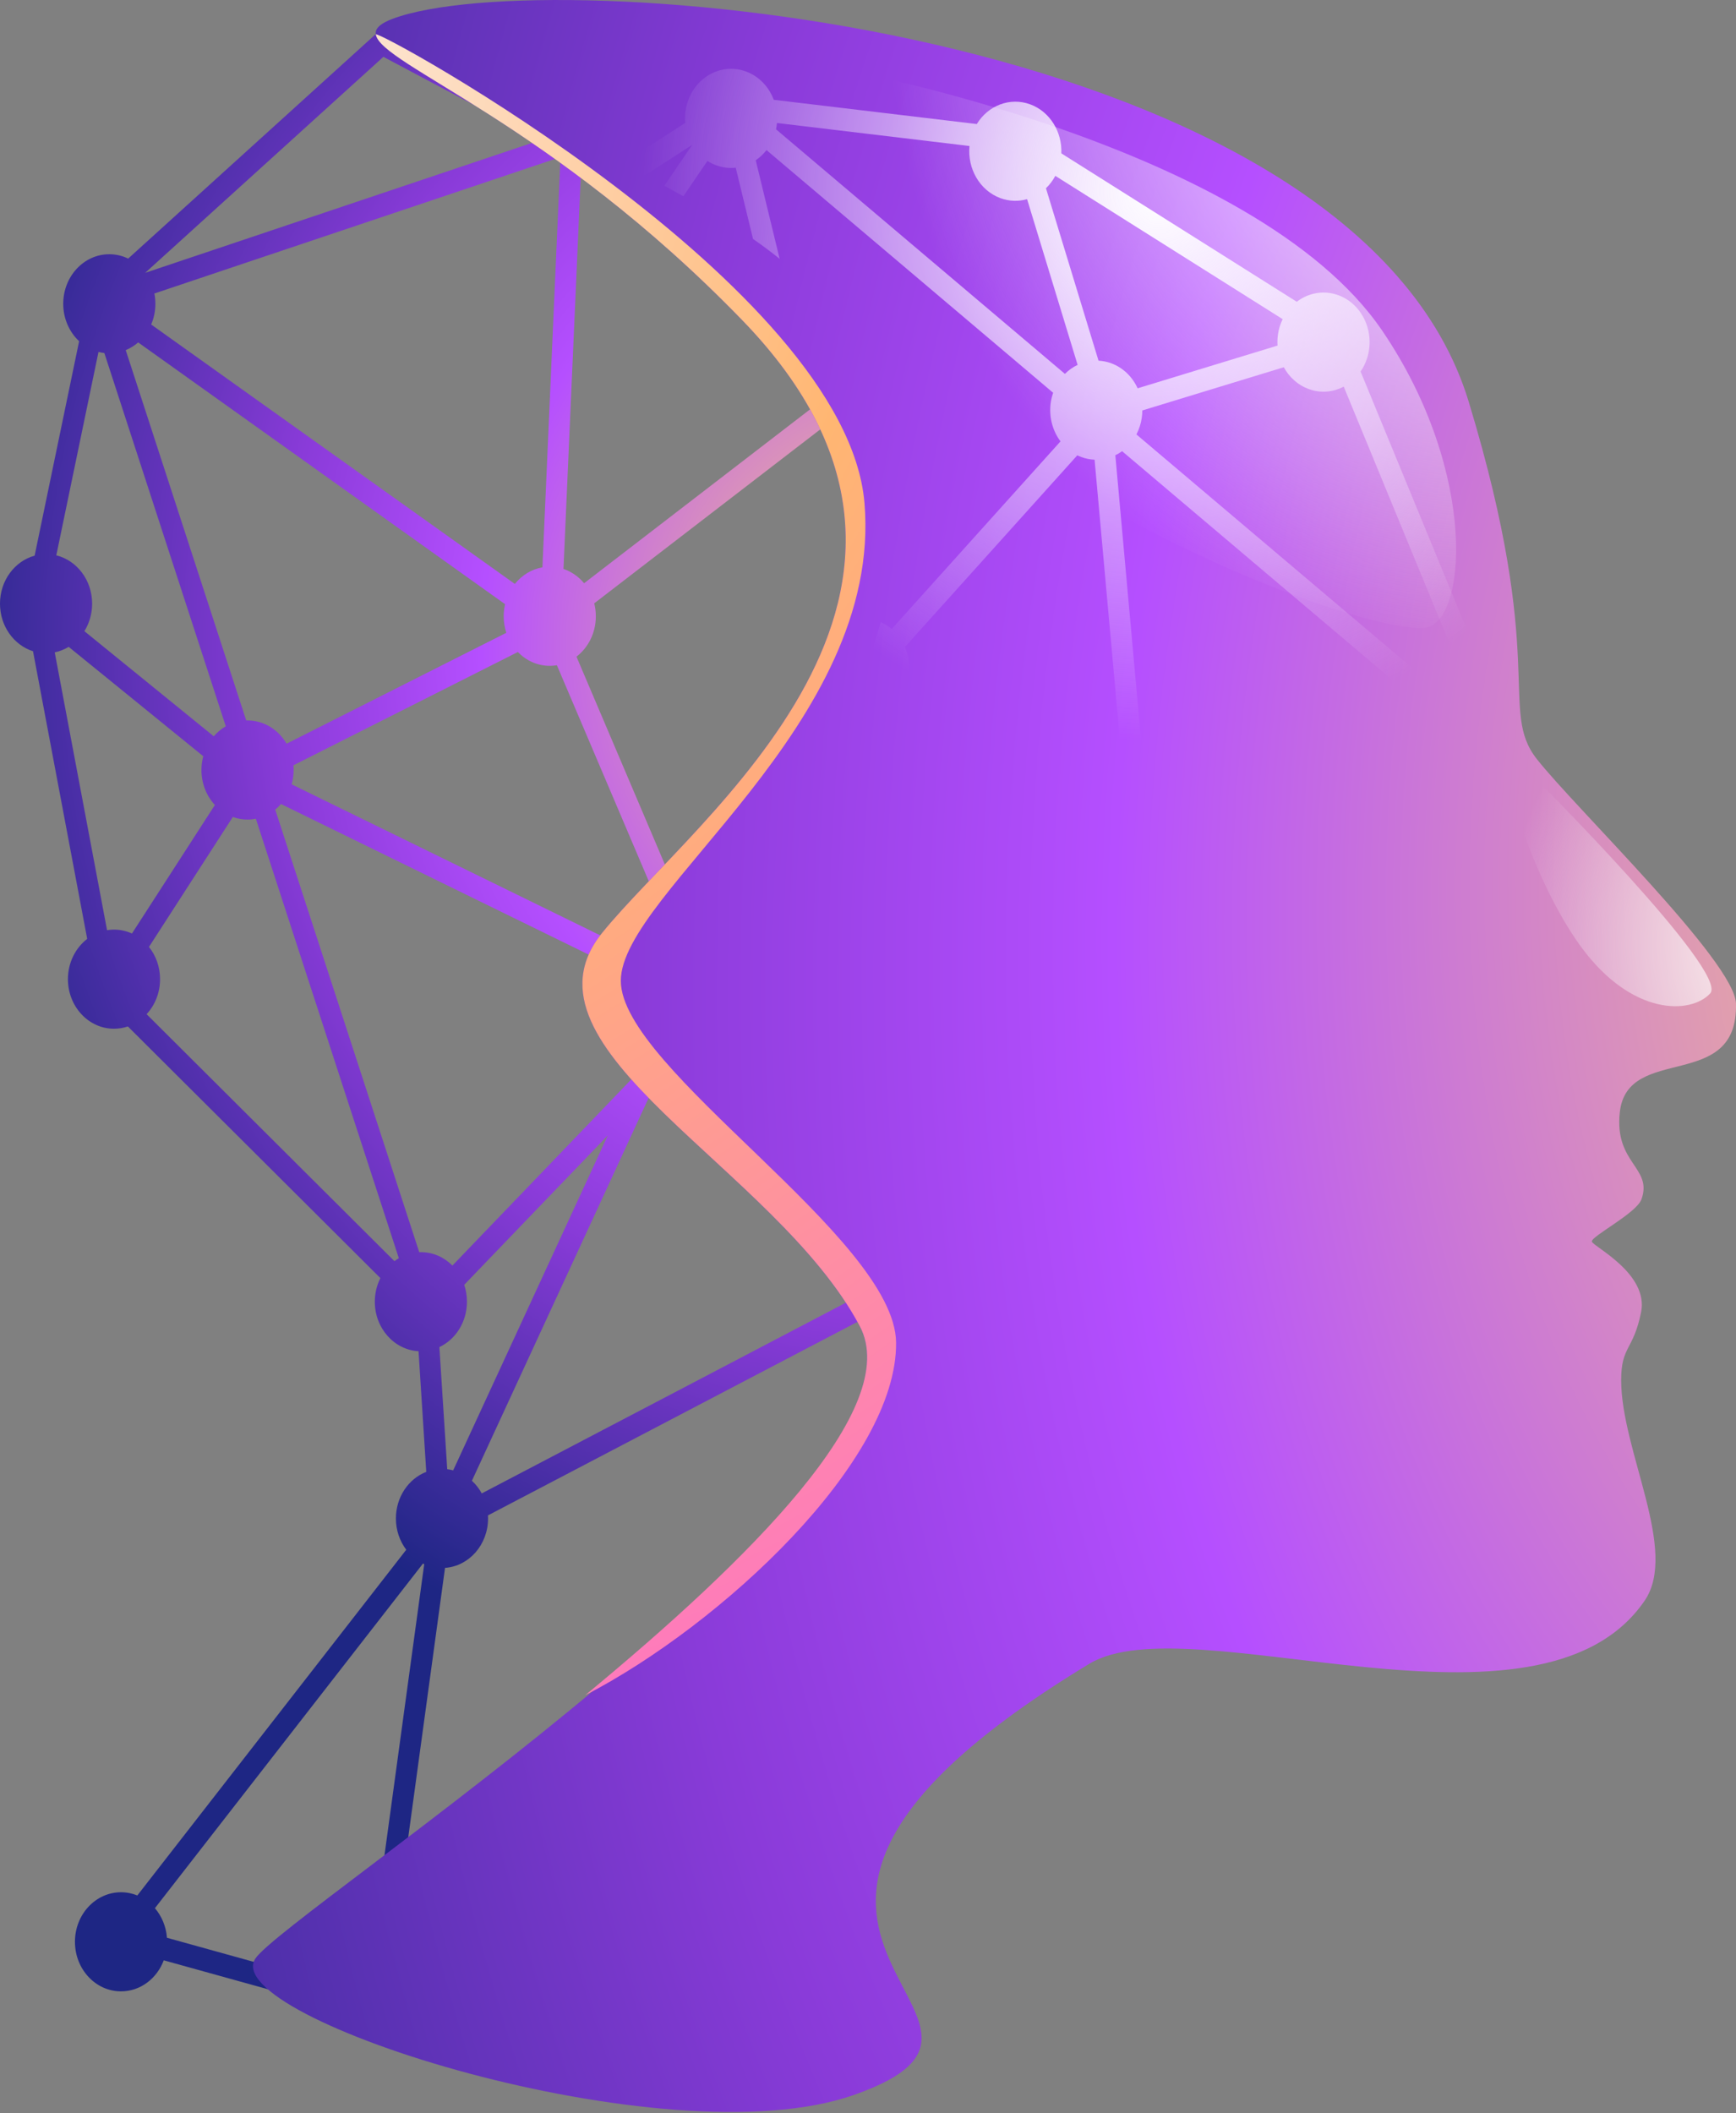 <svg width="1000" height="1217" viewBox="0 0 1000 1217" fill="none" xmlns="http://www.w3.org/2000/svg">
<rect x="0" y="0" width="1000" height="1217" fill="#808080" stroke="none"/>
<g clip-path="url(#clip0_7958_7)">
<path d="M-0.004 347.632C-0.004 334.311 8.479 323.127 19.951 319.978L45.574 196.492C39.976 191.262 36.425 183.552 36.425 174.941C36.425 159.177 48.303 146.404 62.963 146.404C66.833 146.404 70.513 147.305 73.831 148.912L216.048 20.002C217.897 18.329 220.489 17.986 222.648 19.138L327.971 75.07L417.873 44.879C421.078 43.801 424.481 45.724 425.483 49.161C426.486 52.608 424.697 56.268 421.501 57.345L335.21 86.319L324.584 327.632C329.215 329.183 333.301 332.063 336.462 335.863L489.038 218.49C491.768 216.391 495.56 217.069 497.512 220.004C499.465 222.94 498.834 227.018 496.104 229.117L342.302 347.437C342.898 349.815 343.226 352.314 343.226 354.897C343.226 364.493 338.821 372.974 332.065 378.148L415.851 575.076C424.11 576.943 448.073 582.443 471.89 588.592C489.15 593.042 502.981 596.971 513.002 600.26C532.05 606.512 535.592 609.717 536.343 614.547C537.717 623.418 523.584 709.383 517.433 745.937C517.088 747.99 515.852 749.737 514.116 750.647L281.089 872.655C281.123 873.241 281.14 873.816 281.14 874.411C281.14 889.544 270.187 901.917 256.348 902.883L225.257 1130.57L514.15 864.109C516.699 861.759 520.526 862.075 522.711 864.815C524.897 867.555 524.603 871.671 522.055 874.021L222.562 1150.25L221.923 1154.95C221.482 1158.2 218.89 1160.54 215.919 1160.54C215.625 1160.54 215.331 1160.52 215.029 1160.47C214.105 1160.32 213.267 1159.96 212.541 1159.43C211.539 1160.16 210.364 1160.54 209.163 1160.54C208.654 1160.54 208.144 1160.47 207.643 1160.33L94.33 1128.88C90.399 1139.36 80.862 1146.75 69.71 1146.75C55.05 1146.75 43.172 1133.98 43.172 1118.21C43.172 1102.45 55.05 1089.68 69.71 1089.68C73.018 1089.68 76.189 1090.34 79.109 1091.52L234.017 892.442C230.293 887.528 228.056 881.257 228.056 874.42C228.056 862.075 235.347 851.559 245.549 847.583L241.092 778.116C227.063 777.355 215.91 764.888 215.91 749.616C215.91 744.693 217.076 740.048 219.115 736.007L73.658 591.091C71.135 591.946 68.449 592.41 65.667 592.41C51.007 592.41 39.129 579.628 39.129 563.873C39.129 554.305 43.509 545.851 50.23 540.668L19.018 375.018C8.021 371.534 -0.004 360.6 -0.004 347.651V347.632ZM32.434 319.81C44.252 322.699 53.072 334.051 53.072 347.632C53.072 353.494 51.431 358.938 48.614 363.471L123.131 424.01C125.118 421.697 127.459 419.747 130.059 418.242L60.104 203.302C58.955 203.172 57.832 202.958 56.735 202.67L32.434 319.792V319.81ZM84.447 584.031L227.209 726.262C228.021 725.64 228.868 725.073 229.749 724.553L147.38 471.489C145.825 471.796 144.227 471.963 142.585 471.963C139.622 471.963 136.78 471.433 134.119 470.467L85.812 545.303C89.795 550.292 92.205 556.776 92.205 563.864C92.205 571.741 89.242 578.866 84.447 584.031ZM261.047 846.728L350.111 653.842L267.405 739.881C268.433 742.918 268.986 746.198 268.986 749.607C268.986 761.293 262.455 771.326 253.108 775.738L257.617 846.06C258.784 846.199 259.924 846.422 261.038 846.719L261.047 846.728ZM242.457 721.07C249.48 721.07 255.855 724.005 260.606 728.789L366.266 618.867L377.815 593.85C379.31 590.617 382.947 589.298 385.953 590.905C387.586 591.779 388.683 593.33 389.115 595.086L404.284 579.303L403.343 577.083C402.254 578.058 400.872 578.606 399.447 578.606C398.609 578.606 397.753 578.42 396.933 578.021L161.875 463.008C160.847 464.178 159.733 465.256 158.541 466.222L241.498 721.097C241.817 721.088 242.137 721.07 242.457 721.07ZM290.937 347.92L79.593 197.189C77.45 199.047 75.031 200.543 72.422 201.62L141.842 414.897C142.093 414.897 142.343 414.879 142.594 414.879C152.079 414.879 160.39 420.23 165.089 428.274L291.662 364.409C290.686 361.437 290.151 358.232 290.151 354.897C290.151 352.491 290.427 350.159 290.954 347.93L290.937 347.92ZM220.843 32.737L83.67 157.086C83.67 157.086 83.679 157.096 83.687 157.105L311.186 80.708L220.851 32.737H220.843ZM88.931 169.023C89.311 170.937 89.51 172.916 89.51 174.95C89.51 179.205 88.637 183.236 87.082 186.869L296.569 336.271C300.569 331.283 306.132 327.799 312.456 326.712L322.865 90.462L88.931 169.014V169.023ZM316.68 383.434C309.544 383.434 303.074 380.406 298.305 375.473L169.011 440.713C169.089 441.605 169.132 442.506 169.132 443.416C169.132 446.287 168.735 449.055 168 451.665L397.814 564.114L320.792 383.09C319.444 383.313 318.071 383.434 316.671 383.434H316.68ZM506.021 740.354C513.157 697.734 523.532 632.318 524.301 618.477C513.978 612.531 461.861 598.736 413.502 587.886L376.209 626.688L271.837 852.72C274.083 854.782 276.001 857.244 277.504 860.003L506.021 740.354ZM211.211 1143.52L244.366 900.747C244.124 900.635 243.891 900.524 243.649 900.403L89.233 1098.86C93.138 1103.42 95.678 1109.34 96.17 1115.89L207.626 1146.83L211.219 1143.51L211.211 1143.52ZM65.667 535.326C69.338 535.326 72.837 536.125 76.016 537.574L123.788 463.565C119.002 458.4 116.047 451.284 116.047 443.416C116.047 440.666 116.419 438.01 117.093 435.492L39.561 372.5C37.099 373.996 34.395 375.083 31.527 375.668L61.667 535.651C62.972 535.438 64.302 535.326 65.658 535.326H65.667Z" fill="url(#paint0_radial_7958_7)"/>
<path d="M627.515 958.099C685.377 923.069 886.623 1010.34 947.344 921.824C967.109 893.008 933.85 835.478 933.85 794.846C933.85 774.92 940.822 777.911 945.322 755.663C949.823 733.415 917.886 717.929 916.988 715.031C916.089 712.133 942.662 698.737 945.556 690.6C952.078 672.216 929.807 670.042 933.064 640.52C937.444 600.65 1001.33 629.41 999.979 577.89C999.348 553.858 907.537 465.423 885.275 437.127C863.013 408.831 891.65 381.557 846.021 231.309C781.24 17.995 330.441 -21.653 230.674 9.29C174.903 26.587 291.49 43.857 427.782 184.62C578.647 340.423 400.794 470.504 346.812 537.258C292.829 604.012 446.674 672.216 495.258 763.643C543.842 855.07 164.174 1101.85 147.086 1127.88C124.859 1161.74 383.491 1244.42 491.785 1206.44C620.173 1161.42 368.313 1115.03 627.507 958.099H627.515Z" fill="url(#paint1_radial_7958_7)"/>
<path d="M495.261 763.643C446.677 672.216 292.832 604.013 346.815 537.258C400.798 470.504 578.65 340.433 427.785 184.62C317.063 70.276 219.36 37.419 216.475 19.843C215.81 15.784 487.409 164.592 497.965 289.591C508.763 417.536 357.613 514.035 357.613 564.83C357.613 615.624 515.502 712.848 516.175 773.072C516.944 841.303 415.639 935.601 337.088 976.233C431.344 898.369 520.244 810.657 495.253 763.634L495.261 763.643Z" fill="url(#paint2_radial_7958_7)"/>
<path d="M480.869 39.016C480.869 39.016 722.656 82.314 796.206 190.425C852.184 272.711 845.014 360.692 819.824 361.667C794.633 362.633 688.568 332.35 547.897 238.322C414.749 149.319 385.508 32.253 480.869 39.025V39.016Z" fill="url(#paint3_radial_7958_7)"/>
<path d="M883.025 446.797C883.025 446.797 996.382 559.989 985.134 572.084C973.887 584.179 940.153 585.145 910.911 545.479C881.669 505.813 855.131 423.582 883.017 446.797H883.025Z" fill="url(#paint4_radial_7958_7)"/>
<path d="M507.329 358.248C509.653 359.279 511.778 360.616 513.67 362.224L610.889 254.168C605.335 246.783 603.322 236.593 606.397 226.95C606.484 226.69 606.57 226.439 606.656 226.188L441.538 86.428C439.749 88.741 437.642 90.71 435.318 92.29L449.105 149.058C444.155 145.063 439.032 141.255 433.771 137.604L423.802 96.572C420.105 96.972 416.278 96.554 412.529 95.179C410.741 94.519 409.065 93.674 407.501 92.671L393.628 113.015C389.982 110.98 386.328 108.974 382.674 106.986L398.724 83.455C398.724 83.455 398.724 83.446 398.716 83.437L371.547 100.957C367.245 98.634 362.961 96.321 358.719 93.999L394.707 70.785C394.371 66.892 394.768 62.861 396.029 58.922C400.78 44.012 415.872 36.07 429.737 41.179C437.305 43.966 442.946 50.078 445.727 57.473L562.669 71.435C569.156 60.78 581.751 55.782 593.465 60.102C604.86 64.3 611.874 76.005 611.382 88.323L746.991 173.777C753.721 168.621 762.584 166.912 770.998 170.015C784.863 175.124 792.249 191.353 787.498 206.262C786.599 209.096 785.321 211.678 783.749 213.963L854.888 386.608C851.57 389.312 848.253 392.015 844.953 394.746L774.039 222.649C767.94 225.854 760.709 226.56 753.781 224.005C747.544 221.711 742.62 217.15 739.519 211.483L658.022 236.36C658.005 239.379 657.547 242.445 656.588 245.455C656.061 247.118 655.387 248.697 654.618 250.174L835.157 402.986C831.909 405.782 828.695 408.606 825.551 411.476L646.377 259.826C645.142 260.727 643.829 261.507 642.472 262.176L667.455 538.575C667.542 539.532 667.429 540.461 667.161 541.315C666.704 542.765 665.771 543.991 664.553 544.79L666.194 546.462L684.992 536.151C683.584 535.147 682.573 533.522 682.34 531.58C681.908 528.004 684.24 524.724 687.566 524.251L708.515 521.287C703.185 524.659 697.431 527.874 693.691 531.831C688.715 538.835 679.428 539.337 674.176 547.224C673.338 549.862 669.511 550.41 666.773 550.391C666.747 553.327 664.302 552.426 663.456 555.064C662.298 556.29 659.603 556.253 658.609 556.736L512.642 407.779C506.526 412.489 498.63 414.347 490.916 412.322C491.676 410.111 492.402 407.872 493.067 405.587C497.654 389.915 502.829 374.151 507.312 358.248H507.329ZM591.634 114.687C586.736 116.08 581.414 115.987 576.257 114.092C564.31 109.689 557.183 97.027 558.47 84.078L447.559 70.831C447.455 72.039 447.274 73.256 447.023 74.463L613.429 215.301C615.589 213.146 618.068 211.399 620.746 210.118L591.643 114.687H591.634ZM655.309 223.615L735.908 199.007C735.666 195.301 736.089 191.483 737.281 187.748C737.722 186.364 738.249 185.045 738.862 183.791L607.9 101.263C606.449 103.994 604.618 106.391 602.51 108.407L632.788 207.693C635.224 207.823 637.678 208.306 640.105 209.198C647.025 211.743 652.329 217.066 655.318 223.606L655.309 223.615ZM654.938 534.971L630.516 264.73C627.977 264.628 625.42 264.136 622.897 263.207C622.094 262.91 621.316 262.575 620.565 262.204L521.264 372.581C524.054 379.028 524.615 386.599 522.309 393.854C521.851 395.276 521.307 396.641 520.667 397.932L654.955 534.971H654.938Z" fill="url(#paint5_radial_7958_7)"/>
</g>
<defs>
<radialGradient id="paint0_radial_7958_7" cx="0" cy="0" r="1" gradientUnits="userSpaceOnUse" gradientTransform="translate(528.491 371.228) rotate(180) scale(584.896 628.963)">
<stop stop-color="#FFD675"/>
<stop offset="0.43" stop-color="#B54FFF"/>
<stop offset="0.63" stop-color="#8A3BD9"/>
<stop offset="0.99" stop-color="#1E2684"/>
</radialGradient>
<radialGradient id="paint1_radial_7958_7" cx="0" cy="0" r="1" gradientUnits="userSpaceOnUse" gradientTransform="translate(1238.29 469.937) rotate(95.918) scale(2028.42 1379.29)">
<stop stop-color="#FFD675"/>
<stop offset="0.43" stop-color="#B54FFF"/>
<stop offset="0.63" stop-color="#8A3BD9"/>
<stop offset="0.99" stop-color="#1E2684"/>
</radialGradient>
<radialGradient id="paint2_radial_7958_7" cx="0" cy="0" r="1" gradientUnits="userSpaceOnUse" gradientTransform="translate(54.578 26.699) rotate(180) scale(1736.86 1867.72)">
<stop stop-color="#FCFBFF"/>
<stop offset="0.27" stop-color="#FFB672"/>
<stop offset="0.73" stop-color="#FD4DF3"/>
<stop offset="1" stop-color="#6525AB"/>
</radialGradient>
<radialGradient id="paint3_radial_7958_7" cx="0" cy="0" r="1" gradientUnits="userSpaceOnUse" gradientTransform="translate(859.821 0.492) rotate(180) scale(406.336 436.949)">
<stop stop-color="white"/>
<stop offset="0.86" stop-color="#FCFBFF" stop-opacity="0"/>
</radialGradient>
<radialGradient id="paint4_radial_7958_7" cx="0" cy="0" r="1" gradientUnits="userSpaceOnUse" gradientTransform="translate(1043.27 544.513) rotate(180) scale(206.299 221.842)">
<stop stop-color="white"/>
<stop offset="0.86" stop-color="#FCFBFF" stop-opacity="0"/>
</radialGradient>
<radialGradient id="paint5_radial_7958_7" cx="0" cy="0" r="1" gradientUnits="userSpaceOnUse" gradientTransform="translate(666.954 109.262) rotate(180) scale(343.688 369.582)">
<stop stop-color="white"/>
<stop offset="0.86" stop-color="#FCFBFF" stop-opacity="0"/>
</radialGradient>
<clipPath id="clip0_7958_7">
<rect width="1000" height="1216.22" fill="white" transform="matrix(-1 0 0 1 1000 0)"/>
</clipPath>
</defs>
</svg>
